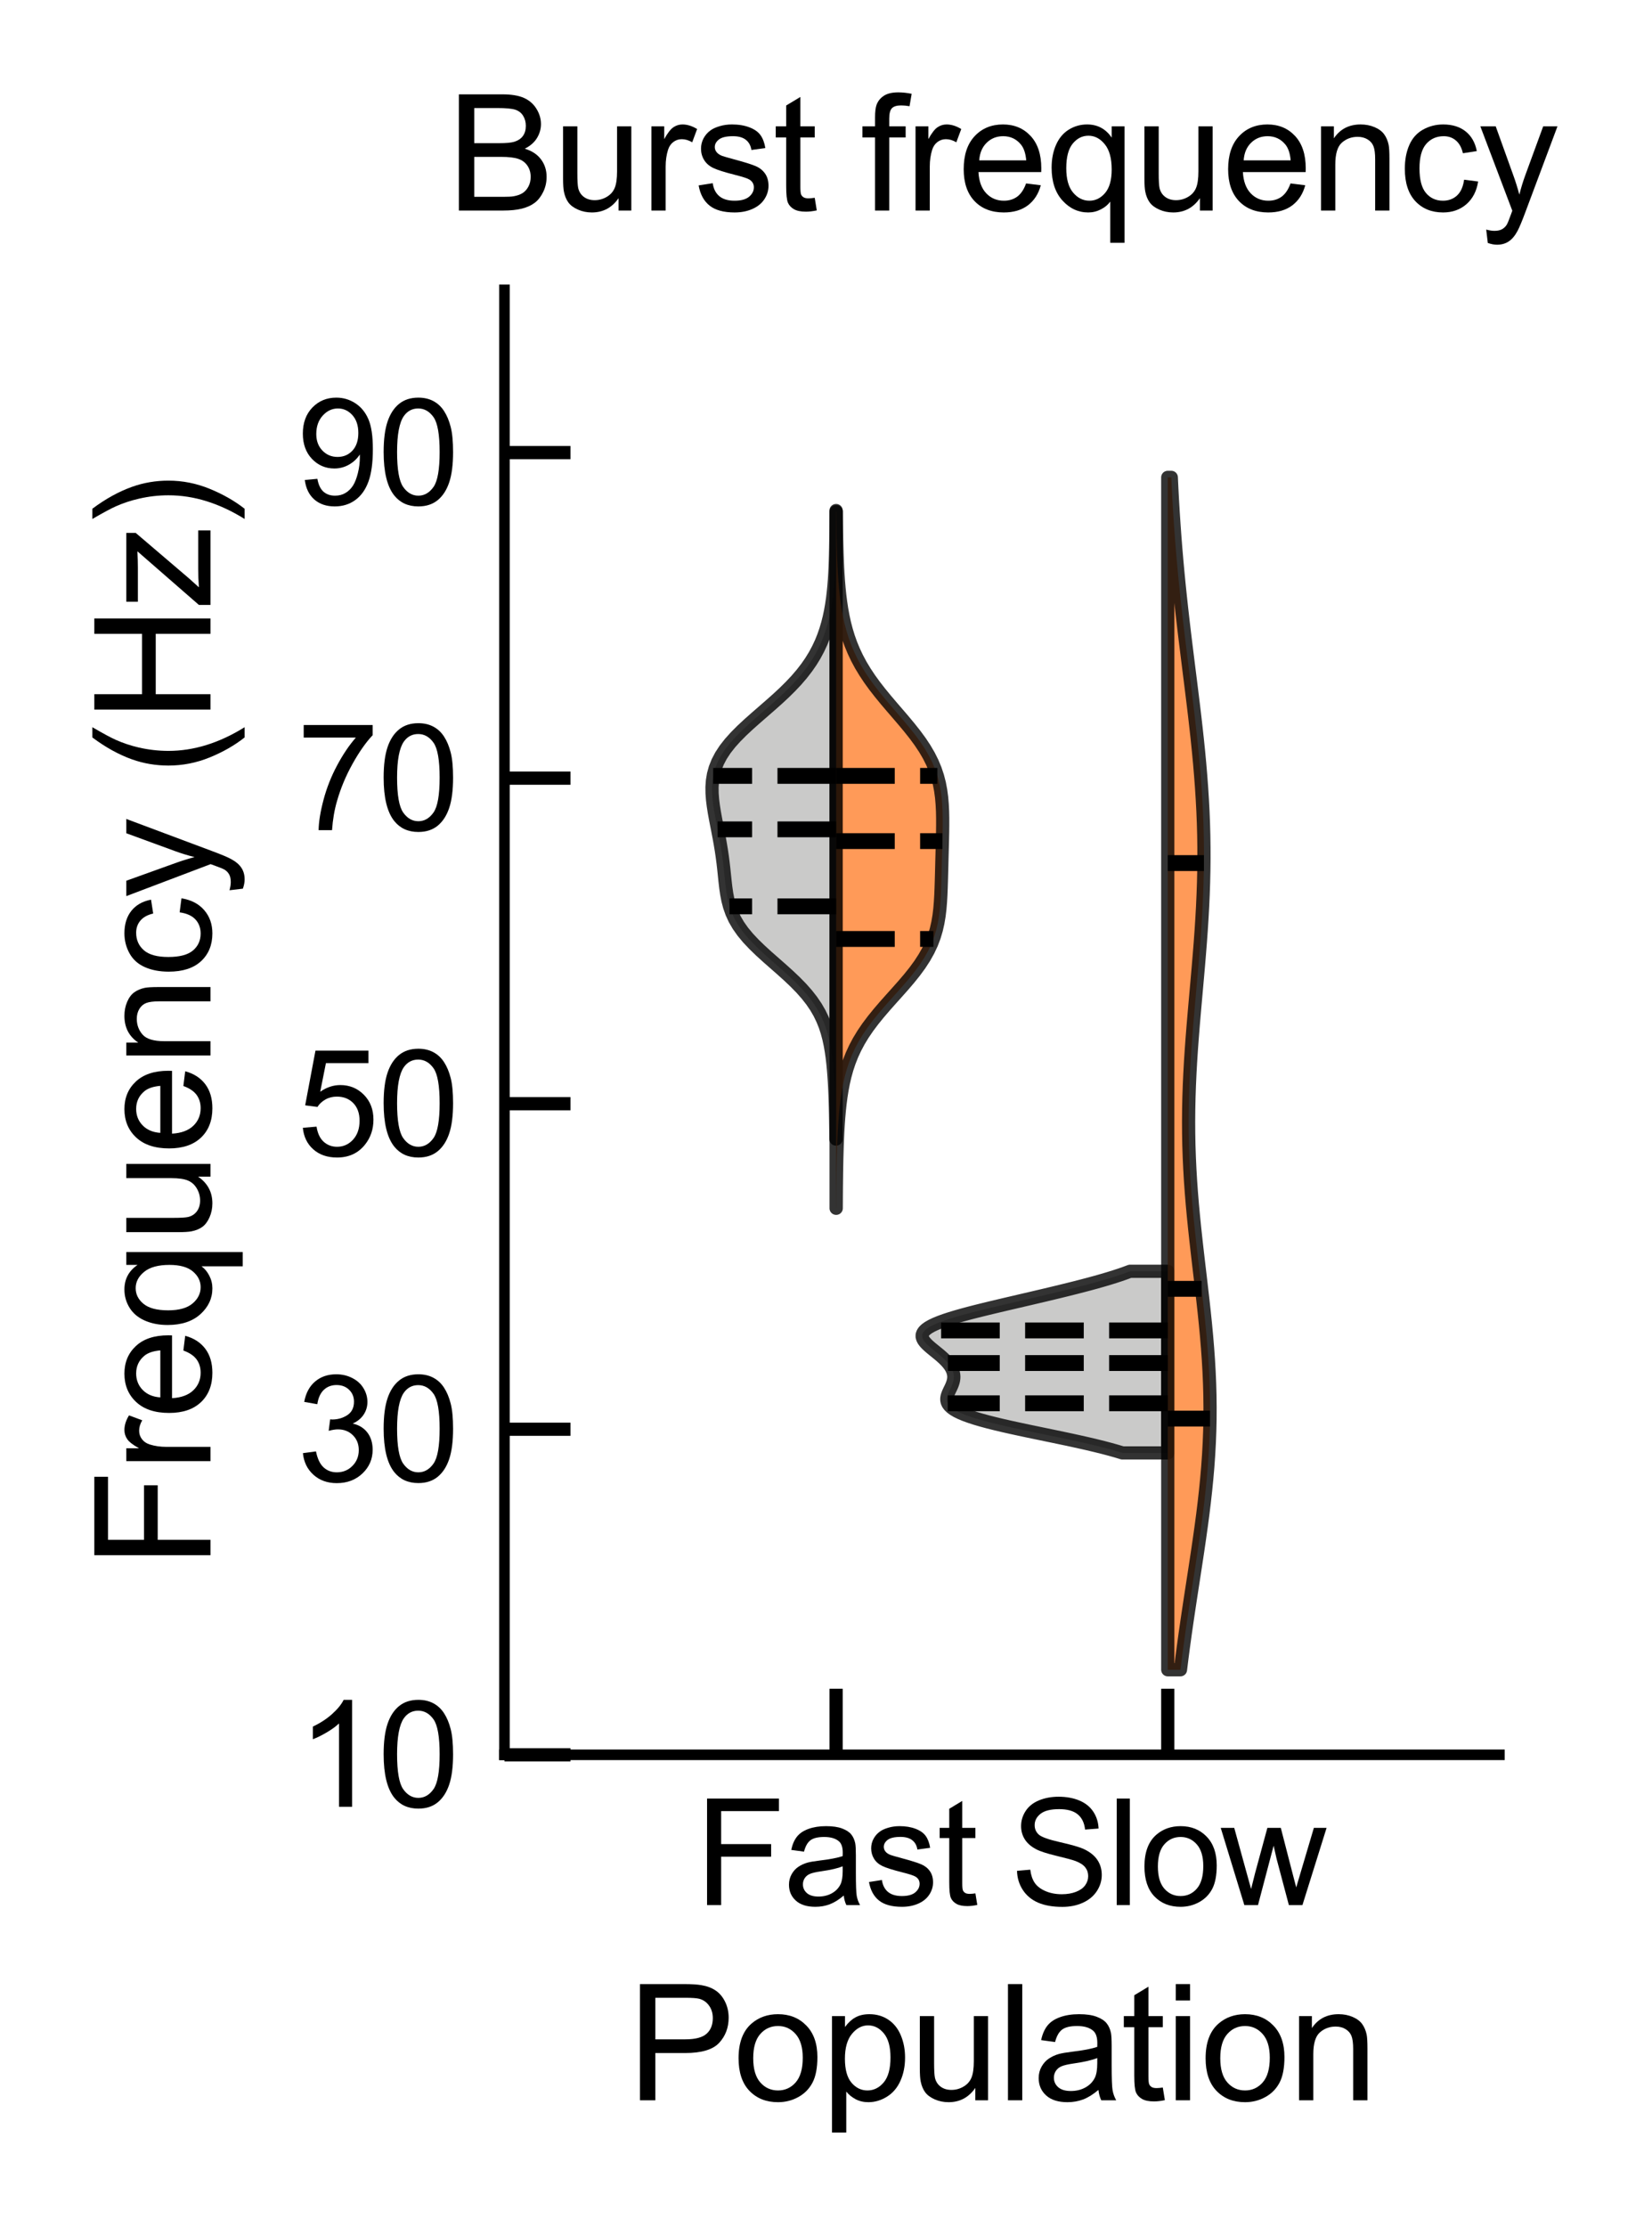 <?xml version="1.0" encoding="utf-8" standalone="no"?>
<!DOCTYPE svg PUBLIC "-//W3C//DTD SVG 1.1//EN"
  "http://www.w3.org/Graphics/SVG/1.1/DTD/svg11.dtd">
<svg xmlns:xlink="http://www.w3.org/1999/xlink" width="125.078pt" height="168.55pt" viewBox="0 0 125.078 168.55" xmlns="http://www.w3.org/2000/svg" version="1.1">
 <defs>
  <style type="text/css">*{stroke-linejoin: round; stroke-linecap: butt}</style>
 </defs>
 <g id="figure_1">
  <g id="patch_1">
   <path d="M -0 168.55 
L 125.078 168.55 
L 125.078 0 
L -0 0 
z
" style="fill: #ffffff"/>
  </g>
  <g id="axes_1">
   <g id="patch_2">
    <path d="M 38.195 132.816 
L 113.525 132.816 
L 113.525 21.936 
L 38.195 21.936 
z
" style="fill: #ffffff"/>
   </g>
   <g id="PolyCollection_1">
    <defs>
     <path id="m5d0da9de87" d="M 63.305 -82.34 
L 63.29 -82.34 
L 63.286 -82.815 
L 63.28 -83.291 
L 63.273 -83.767 
L 63.264 -84.242 
L 63.253 -84.718 
L 63.239 -85.194 
L 63.222 -85.669 
L 63.202 -86.145 
L 63.177 -86.621 
L 63.146 -87.096 
L 63.109 -87.572 
L 63.064 -88.048 
L 63.009 -88.523 
L 62.942 -88.999 
L 62.859 -89.475 
L 62.757 -89.95 
L 62.631 -90.426 
L 62.476 -90.902 
L 62.286 -91.377 
L 62.057 -91.853 
L 61.783 -92.329 
L 61.46 -92.805 
L 61.088 -93.28 
L 60.667 -93.756 
L 60.202 -94.232 
L 59.7 -94.707 
L 59.172 -95.183 
L 58.63 -95.659 
L 58.09 -96.134 
L 57.568 -96.61 
L 57.077 -97.086 
L 56.63 -97.561 
L 56.236 -98.037 
L 55.901 -98.513 
L 55.625 -98.988 
L 55.407 -99.464 
L 55.239 -99.94 
L 55.114 -100.415 
L 55.022 -100.891 
L 54.953 -101.367 
L 54.898 -101.842 
L 54.848 -102.318 
L 54.799 -102.794 
L 54.744 -103.27 
L 54.682 -103.745 
L 54.611 -104.221 
L 54.532 -104.697 
L 54.446 -105.172 
L 54.355 -105.648 
L 54.262 -106.124 
L 54.17 -106.599 
L 54.084 -107.075 
L 54.009 -107.551 
L 53.95 -108.026 
L 53.914 -108.502 
L 53.908 -108.978 
L 53.941 -109.453 
L 54.019 -109.929 
L 54.15 -110.405 
L 54.339 -110.88 
L 54.589 -111.356 
L 54.901 -111.832 
L 55.274 -112.308 
L 55.701 -112.783 
L 56.175 -113.259 
L 56.686 -113.735 
L 57.222 -114.21 
L 57.769 -114.686 
L 58.316 -115.162 
L 58.851 -115.637 
L 59.364 -116.113 
L 59.847 -116.589 
L 60.294 -117.064 
L 60.703 -117.54 
L 61.072 -118.016 
L 61.401 -118.491 
L 61.692 -118.967 
L 61.947 -119.443 
L 62.169 -119.918 
L 62.36 -120.394 
L 62.525 -120.87 
L 62.665 -121.345 
L 62.785 -121.821 
L 62.885 -122.297 
L 62.968 -122.773 
L 63.038 -123.248 
L 63.094 -123.724 
L 63.141 -124.2 
L 63.178 -124.675 
L 63.207 -125.151 
L 63.23 -125.627 
L 63.248 -126.102 
L 63.262 -126.578 
L 63.273 -127.054 
L 63.281 -127.529 
L 63.287 -128.005 
L 63.292 -128.481 
L 63.295 -128.956 
L 63.298 -129.432 
L 63.3 -129.908 
L 63.305 -129.908 
L 63.305 -129.908 
L 63.305 -129.432 
L 63.305 -128.956 
L 63.305 -128.481 
L 63.305 -128.005 
L 63.305 -127.529 
L 63.305 -127.054 
L 63.305 -126.578 
L 63.305 -126.102 
L 63.305 -125.627 
L 63.305 -125.151 
L 63.305 -124.675 
L 63.305 -124.2 
L 63.305 -123.724 
L 63.305 -123.248 
L 63.305 -122.773 
L 63.305 -122.297 
L 63.305 -121.821 
L 63.305 -121.345 
L 63.305 -120.87 
L 63.305 -120.394 
L 63.305 -119.918 
L 63.305 -119.443 
L 63.305 -118.967 
L 63.305 -118.491 
L 63.305 -118.016 
L 63.305 -117.54 
L 63.305 -117.064 
L 63.305 -116.589 
L 63.305 -116.113 
L 63.305 -115.637 
L 63.305 -115.162 
L 63.305 -114.686 
L 63.305 -114.21 
L 63.305 -113.735 
L 63.305 -113.259 
L 63.305 -112.783 
L 63.305 -112.308 
L 63.305 -111.832 
L 63.305 -111.356 
L 63.305 -110.88 
L 63.305 -110.405 
L 63.305 -109.929 
L 63.305 -109.453 
L 63.305 -108.978 
L 63.305 -108.502 
L 63.305 -108.026 
L 63.305 -107.551 
L 63.305 -107.075 
L 63.305 -106.599 
L 63.305 -106.124 
L 63.305 -105.648 
L 63.305 -105.172 
L 63.305 -104.697 
L 63.305 -104.221 
L 63.305 -103.745 
L 63.305 -103.27 
L 63.305 -102.794 
L 63.305 -102.318 
L 63.305 -101.842 
L 63.305 -101.367 
L 63.305 -100.891 
L 63.305 -100.415 
L 63.305 -99.94 
L 63.305 -99.464 
L 63.305 -98.988 
L 63.305 -98.513 
L 63.305 -98.037 
L 63.305 -97.561 
L 63.305 -97.086 
L 63.305 -96.61 
L 63.305 -96.134 
L 63.305 -95.659 
L 63.305 -95.183 
L 63.305 -94.707 
L 63.305 -94.232 
L 63.305 -93.756 
L 63.305 -93.28 
L 63.305 -92.805 
L 63.305 -92.329 
L 63.305 -91.853 
L 63.305 -91.377 
L 63.305 -90.902 
L 63.305 -90.426 
L 63.305 -89.95 
L 63.305 -89.475 
L 63.305 -88.999 
L 63.305 -88.523 
L 63.305 -88.048 
L 63.305 -87.572 
L 63.305 -87.096 
L 63.305 -86.621 
L 63.305 -86.145 
L 63.305 -85.669 
L 63.305 -85.194 
L 63.305 -84.718 
L 63.305 -84.242 
L 63.305 -83.767 
L 63.305 -83.291 
L 63.305 -82.815 
L 63.305 -82.34 
z
" style="stroke: #000000; stroke-opacity: 0.8"/>
    </defs>
    <g clip-path="url(#pf6388f49ac)">
     <use xlink:href="#m5d0da9de87" x="0" y="168.55" style="fill: #bdbdbb; fill-opacity: 0.8; stroke: #000000; stroke-opacity: 0.8"/>
    </g>
   </g>
   <g id="PolyCollection_2">
    <defs>
     <path id="mf5bfa22e4b" d="M 63.305 -77.099 
L 63.313 -77.099 
L 63.316 -77.626 
L 63.319 -78.153 
L 63.323 -78.68 
L 63.329 -79.207 
L 63.335 -79.735 
L 63.344 -80.262 
L 63.354 -80.789 
L 63.368 -81.316 
L 63.384 -81.843 
L 63.404 -82.37 
L 63.429 -82.898 
L 63.46 -83.425 
L 63.498 -83.952 
L 63.544 -84.479 
L 63.6 -85.006 
L 63.668 -85.533 
L 63.751 -86.061 
L 63.852 -86.588 
L 63.973 -87.115 
L 64.119 -87.642 
L 64.294 -88.169 
L 64.501 -88.696 
L 64.744 -89.224 
L 65.025 -89.751 
L 65.345 -90.278 
L 65.704 -90.805 
L 66.1 -91.332 
L 66.527 -91.859 
L 66.979 -92.387 
L 67.447 -92.914 
L 67.92 -93.441 
L 68.388 -93.968 
L 68.838 -94.495 
L 69.26 -95.022 
L 69.646 -95.55 
L 69.988 -96.077 
L 70.284 -96.604 
L 70.532 -97.131 
L 70.733 -97.658 
L 70.89 -98.185 
L 71.01 -98.713 
L 71.099 -99.24 
L 71.162 -99.767 
L 71.205 -100.294 
L 71.236 -100.821 
L 71.257 -101.348 
L 71.274 -101.876 
L 71.288 -102.403 
L 71.302 -102.93 
L 71.315 -103.457 
L 71.329 -103.984 
L 71.343 -104.511 
L 71.357 -105.039 
L 71.368 -105.566 
L 71.374 -106.093 
L 71.374 -106.62 
L 71.363 -107.147 
L 71.337 -107.674 
L 71.292 -108.202 
L 71.221 -108.729 
L 71.121 -109.256 
L 70.984 -109.783 
L 70.808 -110.31 
L 70.589 -110.837 
L 70.324 -111.365 
L 70.015 -111.892 
L 69.665 -112.419 
L 69.277 -112.946 
L 68.86 -113.473 
L 68.421 -114 
L 67.969 -114.528 
L 67.515 -115.055 
L 67.067 -115.582 
L 66.635 -116.109 
L 66.224 -116.636 
L 65.842 -117.163 
L 65.491 -117.691 
L 65.173 -118.218 
L 64.89 -118.745 
L 64.641 -119.272 
L 64.423 -119.799 
L 64.235 -120.326 
L 64.075 -120.854 
L 63.938 -121.381 
L 63.823 -121.908 
L 63.727 -122.435 
L 63.647 -122.962 
L 63.58 -123.489 
L 63.526 -124.017 
L 63.481 -124.544 
L 63.445 -125.071 
L 63.415 -125.598 
L 63.392 -126.125 
L 63.373 -126.652 
L 63.358 -127.18 
L 63.346 -127.707 
L 63.336 -128.234 
L 63.329 -128.761 
L 63.323 -129.288 
L 63.319 -129.815 
L 63.305 -129.815 
L 63.305 -129.815 
L 63.305 -129.288 
L 63.305 -128.761 
L 63.305 -128.234 
L 63.305 -127.707 
L 63.305 -127.18 
L 63.305 -126.652 
L 63.305 -126.125 
L 63.305 -125.598 
L 63.305 -125.071 
L 63.305 -124.544 
L 63.305 -124.017 
L 63.305 -123.489 
L 63.305 -122.962 
L 63.305 -122.435 
L 63.305 -121.908 
L 63.305 -121.381 
L 63.305 -120.854 
L 63.305 -120.326 
L 63.305 -119.799 
L 63.305 -119.272 
L 63.305 -118.745 
L 63.305 -118.218 
L 63.305 -117.691 
L 63.305 -117.163 
L 63.305 -116.636 
L 63.305 -116.109 
L 63.305 -115.582 
L 63.305 -115.055 
L 63.305 -114.528 
L 63.305 -114 
L 63.305 -113.473 
L 63.305 -112.946 
L 63.305 -112.419 
L 63.305 -111.892 
L 63.305 -111.365 
L 63.305 -110.837 
L 63.305 -110.31 
L 63.305 -109.783 
L 63.305 -109.256 
L 63.305 -108.729 
L 63.305 -108.202 
L 63.305 -107.674 
L 63.305 -107.147 
L 63.305 -106.62 
L 63.305 -106.093 
L 63.305 -105.566 
L 63.305 -105.039 
L 63.305 -104.511 
L 63.305 -103.984 
L 63.305 -103.457 
L 63.305 -102.93 
L 63.305 -102.403 
L 63.305 -101.876 
L 63.305 -101.348 
L 63.305 -100.821 
L 63.305 -100.294 
L 63.305 -99.767 
L 63.305 -99.24 
L 63.305 -98.713 
L 63.305 -98.185 
L 63.305 -97.658 
L 63.305 -97.131 
L 63.305 -96.604 
L 63.305 -96.077 
L 63.305 -95.55 
L 63.305 -95.022 
L 63.305 -94.495 
L 63.305 -93.968 
L 63.305 -93.441 
L 63.305 -92.914 
L 63.305 -92.387 
L 63.305 -91.859 
L 63.305 -91.332 
L 63.305 -90.805 
L 63.305 -90.278 
L 63.305 -89.751 
L 63.305 -89.224 
L 63.305 -88.696 
L 63.305 -88.169 
L 63.305 -87.642 
L 63.305 -87.115 
L 63.305 -86.588 
L 63.305 -86.061 
L 63.305 -85.533 
L 63.305 -85.006 
L 63.305 -84.479 
L 63.305 -83.952 
L 63.305 -83.425 
L 63.305 -82.898 
L 63.305 -82.37 
L 63.305 -81.843 
L 63.305 -81.316 
L 63.305 -80.789 
L 63.305 -80.262 
L 63.305 -79.735 
L 63.305 -79.207 
L 63.305 -78.68 
L 63.305 -78.153 
L 63.305 -77.626 
L 63.305 -77.099 
z
" style="stroke: #000000; stroke-opacity: 0.8"/>
    </defs>
    <g clip-path="url(#pf6388f49ac)">
     <use xlink:href="#mf5bfa22e4b" x="0" y="168.55" style="fill: #ff812f; fill-opacity: 0.8; stroke: #000000; stroke-opacity: 0.8"/>
    </g>
   </g>
   <g id="PolyCollection_3">
    <defs>
     <path id="m86f88f362c" d="M 88.415 -58.583 
L 84.981 -58.583 
L 84.526 -58.721 
L 84.037 -58.858 
L 83.515 -58.996 
L 82.961 -59.133 
L 82.38 -59.271 
L 81.773 -59.408 
L 81.145 -59.546 
L 80.5 -59.683 
L 79.843 -59.821 
L 79.18 -59.958 
L 78.516 -60.096 
L 77.857 -60.233 
L 77.208 -60.371 
L 76.577 -60.508 
L 75.968 -60.645 
L 75.387 -60.783 
L 74.84 -60.92 
L 74.329 -61.058 
L 73.86 -61.195 
L 73.436 -61.333 
L 73.058 -61.47 
L 72.728 -61.608 
L 72.446 -61.745 
L 72.213 -61.883 
L 72.026 -62.02 
L 71.883 -62.158 
L 71.782 -62.295 
L 71.718 -62.433 
L 71.688 -62.57 
L 71.686 -62.708 
L 71.708 -62.845 
L 71.749 -62.982 
L 71.803 -63.12 
L 71.865 -63.257 
L 71.931 -63.395 
L 71.998 -63.532 
L 72.06 -63.67 
L 72.114 -63.807 
L 72.159 -63.945 
L 72.192 -64.082 
L 72.212 -64.22 
L 72.217 -64.357 
L 72.207 -64.495 
L 72.181 -64.632 
L 72.14 -64.77 
L 72.083 -64.907 
L 72.011 -65.044 
L 71.924 -65.182 
L 71.823 -65.319 
L 71.707 -65.457 
L 71.579 -65.594 
L 71.439 -65.732 
L 71.287 -65.869 
L 71.128 -66.007 
L 70.961 -66.144 
L 70.791 -66.282 
L 70.621 -66.419 
L 70.455 -66.557 
L 70.298 -66.694 
L 70.154 -66.832 
L 70.029 -66.969 
L 69.928 -67.106 
L 69.857 -67.244 
L 69.82 -67.381 
L 69.823 -67.519 
L 69.87 -67.656 
L 69.962 -67.794 
L 70.103 -67.931 
L 70.294 -68.069 
L 70.534 -68.206 
L 70.823 -68.344 
L 71.158 -68.481 
L 71.537 -68.619 
L 71.957 -68.756 
L 72.412 -68.894 
L 72.898 -69.031 
L 73.412 -69.169 
L 73.947 -69.306 
L 74.501 -69.443 
L 75.069 -69.581 
L 75.647 -69.718 
L 76.232 -69.856 
L 76.82 -69.993 
L 77.41 -70.131 
L 78 -70.268 
L 78.586 -70.406 
L 79.169 -70.543 
L 79.745 -70.681 
L 80.313 -70.818 
L 80.872 -70.956 
L 81.421 -71.093 
L 81.956 -71.231 
L 82.477 -71.368 
L 82.981 -71.505 
L 83.466 -71.643 
L 83.931 -71.78 
L 84.375 -71.918 
L 84.794 -72.055 
L 85.189 -72.193 
L 85.558 -72.33 
L 88.415 -72.33 
L 88.415 -72.33 
L 88.415 -72.193 
L 88.415 -72.055 
L 88.415 -71.918 
L 88.415 -71.78 
L 88.415 -71.643 
L 88.415 -71.505 
L 88.415 -71.368 
L 88.415 -71.231 
L 88.415 -71.093 
L 88.415 -70.956 
L 88.415 -70.818 
L 88.415 -70.681 
L 88.415 -70.543 
L 88.415 -70.406 
L 88.415 -70.268 
L 88.415 -70.131 
L 88.415 -69.993 
L 88.415 -69.856 
L 88.415 -69.718 
L 88.415 -69.581 
L 88.415 -69.443 
L 88.415 -69.306 
L 88.415 -69.169 
L 88.415 -69.031 
L 88.415 -68.894 
L 88.415 -68.756 
L 88.415 -68.619 
L 88.415 -68.481 
L 88.415 -68.344 
L 88.415 -68.206 
L 88.415 -68.069 
L 88.415 -67.931 
L 88.415 -67.794 
L 88.415 -67.656 
L 88.415 -67.519 
L 88.415 -67.381 
L 88.415 -67.244 
L 88.415 -67.106 
L 88.415 -66.969 
L 88.415 -66.832 
L 88.415 -66.694 
L 88.415 -66.557 
L 88.415 -66.419 
L 88.415 -66.282 
L 88.415 -66.144 
L 88.415 -66.007 
L 88.415 -65.869 
L 88.415 -65.732 
L 88.415 -65.594 
L 88.415 -65.457 
L 88.415 -65.319 
L 88.415 -65.182 
L 88.415 -65.044 
L 88.415 -64.907 
L 88.415 -64.77 
L 88.415 -64.632 
L 88.415 -64.495 
L 88.415 -64.357 
L 88.415 -64.22 
L 88.415 -64.082 
L 88.415 -63.945 
L 88.415 -63.807 
L 88.415 -63.67 
L 88.415 -63.532 
L 88.415 -63.395 
L 88.415 -63.257 
L 88.415 -63.12 
L 88.415 -62.982 
L 88.415 -62.845 
L 88.415 -62.708 
L 88.415 -62.57 
L 88.415 -62.433 
L 88.415 -62.295 
L 88.415 -62.158 
L 88.415 -62.02 
L 88.415 -61.883 
L 88.415 -61.745 
L 88.415 -61.608 
L 88.415 -61.47 
L 88.415 -61.333 
L 88.415 -61.195 
L 88.415 -61.058 
L 88.415 -60.92 
L 88.415 -60.783 
L 88.415 -60.645 
L 88.415 -60.508 
L 88.415 -60.371 
L 88.415 -60.233 
L 88.415 -60.096 
L 88.415 -59.958 
L 88.415 -59.821 
L 88.415 -59.683 
L 88.415 -59.546 
L 88.415 -59.408 
L 88.415 -59.271 
L 88.415 -59.133 
L 88.415 -58.996 
L 88.415 -58.858 
L 88.415 -58.721 
L 88.415 -58.583 
z
" style="stroke: #000000; stroke-opacity: 0.8"/>
    </defs>
    <g clip-path="url(#pf6388f49ac)">
     <use xlink:href="#m86f88f362c" x="0" y="168.55" style="fill: #bdbdbb; fill-opacity: 0.8; stroke: #000000; stroke-opacity: 0.8"/>
    </g>
   </g>
   <g id="PolyCollection_4">
    <defs>
     <path id="m360e03ef6f" d="M 88.415 -42.172 
L 89.377 -42.172 
L 89.489 -43.075 
L 89.608 -43.977 
L 89.732 -44.88 
L 89.862 -45.782 
L 89.996 -46.685 
L 90.132 -47.587 
L 90.271 -48.489 
L 90.41 -49.392 
L 90.548 -50.294 
L 90.684 -51.197 
L 90.816 -52.099 
L 90.943 -53.002 
L 91.063 -53.904 
L 91.174 -54.807 
L 91.275 -55.709 
L 91.365 -56.612 
L 91.443 -57.514 
L 91.507 -58.417 
L 91.557 -59.319 
L 91.592 -60.221 
L 91.613 -61.124 
L 91.617 -62.026 
L 91.607 -62.929 
L 91.582 -63.831 
L 91.543 -64.734 
L 91.491 -65.636 
L 91.426 -66.539 
L 91.351 -67.441 
L 91.266 -68.344 
L 91.173 -69.246 
L 91.074 -70.149 
L 90.97 -71.051 
L 90.865 -71.953 
L 90.758 -72.856 
L 90.653 -73.758 
L 90.551 -74.661 
L 90.453 -75.563 
L 90.362 -76.466 
L 90.278 -77.368 
L 90.204 -78.271 
L 90.139 -79.173 
L 90.086 -80.076 
L 90.044 -80.978 
L 90.014 -81.88 
L 89.997 -82.783 
L 89.992 -83.685 
L 90 -84.588 
L 90.019 -85.49 
L 90.05 -86.393 
L 90.091 -87.295 
L 90.141 -88.198 
L 90.2 -89.1 
L 90.266 -90.003 
L 90.338 -90.905 
L 90.414 -91.808 
L 90.493 -92.71 
L 90.573 -93.612 
L 90.653 -94.515 
L 90.732 -95.417 
L 90.807 -96.32 
L 90.879 -97.222 
L 90.944 -98.125 
L 91.002 -99.027 
L 91.052 -99.93 
L 91.093 -100.832 
L 91.124 -101.735 
L 91.145 -102.637 
L 91.155 -103.54 
L 91.153 -104.442 
L 91.14 -105.344 
L 91.115 -106.247 
L 91.079 -107.149 
L 91.031 -108.052 
L 90.974 -108.954 
L 90.906 -109.857 
L 90.83 -110.759 
L 90.745 -111.662 
L 90.653 -112.564 
L 90.554 -113.467 
L 90.451 -114.369 
L 90.343 -115.271 
L 90.232 -116.174 
L 90.12 -117.076 
L 90.006 -117.979 
L 89.894 -118.881 
L 89.782 -119.784 
L 89.672 -120.686 
L 89.566 -121.589 
L 89.463 -122.491 
L 89.365 -123.394 
L 89.271 -124.296 
L 89.183 -125.199 
L 89.1 -126.101 
L 89.023 -127.003 
L 88.952 -127.906 
L 88.887 -128.808 
L 88.827 -129.711 
L 88.773 -130.613 
L 88.725 -131.516 
L 88.682 -132.418 
L 88.415 -132.418 
L 88.415 -132.418 
L 88.415 -131.516 
L 88.415 -130.613 
L 88.415 -129.711 
L 88.415 -128.808 
L 88.415 -127.906 
L 88.415 -127.003 
L 88.415 -126.101 
L 88.415 -125.199 
L 88.415 -124.296 
L 88.415 -123.394 
L 88.415 -122.491 
L 88.415 -121.589 
L 88.415 -120.686 
L 88.415 -119.784 
L 88.415 -118.881 
L 88.415 -117.979 
L 88.415 -117.076 
L 88.415 -116.174 
L 88.415 -115.271 
L 88.415 -114.369 
L 88.415 -113.467 
L 88.415 -112.564 
L 88.415 -111.662 
L 88.415 -110.759 
L 88.415 -109.857 
L 88.415 -108.954 
L 88.415 -108.052 
L 88.415 -107.149 
L 88.415 -106.247 
L 88.415 -105.344 
L 88.415 -104.442 
L 88.415 -103.54 
L 88.415 -102.637 
L 88.415 -101.735 
L 88.415 -100.832 
L 88.415 -99.93 
L 88.415 -99.027 
L 88.415 -98.125 
L 88.415 -97.222 
L 88.415 -96.32 
L 88.415 -95.417 
L 88.415 -94.515 
L 88.415 -93.612 
L 88.415 -92.71 
L 88.415 -91.808 
L 88.415 -90.905 
L 88.415 -90.003 
L 88.415 -89.1 
L 88.415 -88.198 
L 88.415 -87.295 
L 88.415 -86.393 
L 88.415 -85.49 
L 88.415 -84.588 
L 88.415 -83.685 
L 88.415 -82.783 
L 88.415 -81.88 
L 88.415 -80.978 
L 88.415 -80.076 
L 88.415 -79.173 
L 88.415 -78.271 
L 88.415 -77.368 
L 88.415 -76.466 
L 88.415 -75.563 
L 88.415 -74.661 
L 88.415 -73.758 
L 88.415 -72.856 
L 88.415 -71.953 
L 88.415 -71.051 
L 88.415 -70.149 
L 88.415 -69.246 
L 88.415 -68.344 
L 88.415 -67.441 
L 88.415 -66.539 
L 88.415 -65.636 
L 88.415 -64.734 
L 88.415 -63.831 
L 88.415 -62.929 
L 88.415 -62.026 
L 88.415 -61.124 
L 88.415 -60.221 
L 88.415 -59.319 
L 88.415 -58.417 
L 88.415 -57.514 
L 88.415 -56.612 
L 88.415 -55.709 
L 88.415 -54.807 
L 88.415 -53.904 
L 88.415 -53.002 
L 88.415 -52.099 
L 88.415 -51.197 
L 88.415 -50.294 
L 88.415 -49.392 
L 88.415 -48.489 
L 88.415 -47.587 
L 88.415 -46.685 
L 88.415 -45.782 
L 88.415 -44.88 
L 88.415 -43.977 
L 88.415 -43.075 
L 88.415 -42.172 
z
" style="stroke: #000000; stroke-opacity: 0.8"/>
    </defs>
    <g clip-path="url(#pf6388f49ac)">
     <use xlink:href="#m360e03ef6f" x="0" y="168.55" style="fill: #ff812f; fill-opacity: 0.8; stroke: #000000; stroke-opacity: 0.8"/>
    </g>
   </g>
   <g id="matplotlib.axis_1">
    <g id="xtick_1">
     <g id="line2d_1">
      <defs>
       <path id="m86e79c35ae" d="M 0 0 
L 0 -5 
" style="stroke: #000000"/>
      </defs>
      <g>
       <use xlink:href="#m86e79c35ae" x="63.305" y="132.816" style="stroke: #000000"/>
      </g>
     </g>
     <g id="text_1">
      <!-- Fast -->
      <g transform="translate(52.61 144.189) scale(0.11 -0.11)">
       <defs>
        <path id="ArialMT-46" d="M 525 0 
L 525 4581 
L 3616 4581 
L 3616 4041 
L 1131 4041 
L 1131 2622 
L 3281 2622 
L 3281 2081 
L 1131 2081 
L 1131 0 
L 525 0 
z
" transform="scale(0.016)"/>
        <path id="ArialMT-61" d="M 2588 409 
Q 2275 144 1986 34 
Q 1697 -75 1366 -75 
Q 819 -75 525 192 
Q 231 459 231 875 
Q 231 1119 342 1320 
Q 453 1522 633 1644 
Q 813 1766 1038 1828 
Q 1203 1872 1538 1913 
Q 2219 1994 2541 2106 
Q 2544 2222 2544 2253 
Q 2544 2597 2384 2738 
Q 2169 2928 1744 2928 
Q 1347 2928 1158 2789 
Q 969 2650 878 2297 
L 328 2372 
Q 403 2725 575 2942 
Q 747 3159 1072 3276 
Q 1397 3394 1825 3394 
Q 2250 3394 2515 3294 
Q 2781 3194 2906 3042 
Q 3031 2891 3081 2659 
Q 3109 2516 3109 2141 
L 3109 1391 
Q 3109 606 3145 398 
Q 3181 191 3288 0 
L 2700 0 
Q 2613 175 2588 409 
z
M 2541 1666 
Q 2234 1541 1622 1453 
Q 1275 1403 1131 1340 
Q 988 1278 909 1158 
Q 831 1038 831 891 
Q 831 666 1001 516 
Q 1172 366 1500 366 
Q 1825 366 2078 508 
Q 2331 650 2450 897 
Q 2541 1088 2541 1459 
L 2541 1666 
z
" transform="scale(0.016)"/>
        <path id="ArialMT-73" d="M 197 991 
L 753 1078 
Q 800 744 1014 566 
Q 1228 388 1613 388 
Q 2000 388 2187 545 
Q 2375 703 2375 916 
Q 2375 1106 2209 1216 
Q 2094 1291 1634 1406 
Q 1016 1563 777 1677 
Q 538 1791 414 1992 
Q 291 2194 291 2438 
Q 291 2659 392 2848 
Q 494 3038 669 3163 
Q 800 3259 1026 3326 
Q 1253 3394 1513 3394 
Q 1903 3394 2198 3281 
Q 2494 3169 2634 2976 
Q 2775 2784 2828 2463 
L 2278 2388 
Q 2241 2644 2061 2787 
Q 1881 2931 1553 2931 
Q 1166 2931 1000 2803 
Q 834 2675 834 2503 
Q 834 2394 903 2306 
Q 972 2216 1119 2156 
Q 1203 2125 1616 2013 
Q 2213 1853 2448 1751 
Q 2684 1650 2818 1456 
Q 2953 1263 2953 975 
Q 2953 694 2789 445 
Q 2625 197 2315 61 
Q 2006 -75 1616 -75 
Q 969 -75 630 194 
Q 291 463 197 991 
z
" transform="scale(0.016)"/>
        <path id="ArialMT-74" d="M 1650 503 
L 1731 6 
Q 1494 -44 1306 -44 
Q 1000 -44 831 53 
Q 663 150 594 308 
Q 525 466 525 972 
L 525 2881 
L 113 2881 
L 113 3319 
L 525 3319 
L 525 4141 
L 1084 4478 
L 1084 3319 
L 1650 3319 
L 1650 2881 
L 1084 2881 
L 1084 941 
Q 1084 700 1114 631 
Q 1144 563 1211 522 
Q 1278 481 1403 481 
Q 1497 481 1650 503 
z
" transform="scale(0.016)"/>
       </defs>
       <use xlink:href="#ArialMT-46"/>
       <use xlink:href="#ArialMT-61" x="61.084"/>
       <use xlink:href="#ArialMT-73" x="116.699"/>
       <use xlink:href="#ArialMT-74" x="166.699"/>
      </g>
     </g>
    </g>
    <g id="xtick_2">
     <g id="line2d_2">
      <g>
       <use xlink:href="#m86e79c35ae" x="88.415" y="132.816" style="stroke: #000000"/>
      </g>
     </g>
     <g id="text_2">
      <!-- Slow -->
      <g transform="translate(76.494 144.189) scale(0.11 -0.11)">
       <defs>
        <path id="ArialMT-53" d="M 288 1472 
L 859 1522 
Q 900 1178 1048 958 
Q 1197 738 1509 602 
Q 1822 466 2213 466 
Q 2559 466 2825 569 
Q 3091 672 3220 851 
Q 3350 1031 3350 1244 
Q 3350 1459 3225 1620 
Q 3100 1781 2813 1891 
Q 2628 1963 1997 2114 
Q 1366 2266 1113 2400 
Q 784 2572 623 2826 
Q 463 3081 463 3397 
Q 463 3744 659 4045 
Q 856 4347 1234 4503 
Q 1613 4659 2075 4659 
Q 2584 4659 2973 4495 
Q 3363 4331 3572 4012 
Q 3781 3694 3797 3291 
L 3216 3247 
Q 3169 3681 2898 3903 
Q 2628 4125 2100 4125 
Q 1550 4125 1298 3923 
Q 1047 3722 1047 3438 
Q 1047 3191 1225 3031 
Q 1400 2872 2139 2705 
Q 2878 2538 3153 2413 
Q 3553 2228 3743 1945 
Q 3934 1663 3934 1294 
Q 3934 928 3725 604 
Q 3516 281 3123 101 
Q 2731 -78 2241 -78 
Q 1619 -78 1198 103 
Q 778 284 539 648 
Q 300 1013 288 1472 
z
" transform="scale(0.016)"/>
        <path id="ArialMT-6c" d="M 409 0 
L 409 4581 
L 972 4581 
L 972 0 
L 409 0 
z
" transform="scale(0.016)"/>
        <path id="ArialMT-6f" d="M 213 1659 
Q 213 2581 725 3025 
Q 1153 3394 1769 3394 
Q 2453 3394 2887 2945 
Q 3322 2497 3322 1706 
Q 3322 1066 3130 698 
Q 2938 331 2570 128 
Q 2203 -75 1769 -75 
Q 1072 -75 642 372 
Q 213 819 213 1659 
z
M 791 1659 
Q 791 1022 1069 705 
Q 1347 388 1769 388 
Q 2188 388 2466 706 
Q 2744 1025 2744 1678 
Q 2744 2294 2464 2611 
Q 2184 2928 1769 2928 
Q 1347 2928 1069 2612 
Q 791 2297 791 1659 
z
" transform="scale(0.016)"/>
        <path id="ArialMT-77" d="M 1034 0 
L 19 3319 
L 600 3319 
L 1128 1403 
L 1325 691 
Q 1338 744 1497 1375 
L 2025 3319 
L 2603 3319 
L 3100 1394 
L 3266 759 
L 3456 1400 
L 4025 3319 
L 4572 3319 
L 3534 0 
L 2950 0 
L 2422 1988 
L 2294 2553 
L 1622 0 
L 1034 0 
z
" transform="scale(0.016)"/>
       </defs>
       <use xlink:href="#ArialMT-53"/>
       <use xlink:href="#ArialMT-6c" x="66.699"/>
       <use xlink:href="#ArialMT-6f" x="88.916"/>
       <use xlink:href="#ArialMT-77" x="144.531"/>
      </g>
     </g>
    </g>
    <g id="text_3">
     <!-- Population -->
     <g transform="translate(47.506 158.965) scale(0.12 -0.12)">
      <defs>
       <path id="ArialMT-50" d="M 494 0 
L 494 4581 
L 2222 4581 
Q 2678 4581 2919 4538 
Q 3256 4481 3484 4323 
Q 3713 4166 3852 3881 
Q 3991 3597 3991 3256 
Q 3991 2672 3619 2267 
Q 3247 1863 2275 1863 
L 1100 1863 
L 1100 0 
L 494 0 
z
M 1100 2403 
L 2284 2403 
Q 2872 2403 3119 2622 
Q 3366 2841 3366 3238 
Q 3366 3525 3220 3729 
Q 3075 3934 2838 4000 
Q 2684 4041 2272 4041 
L 1100 4041 
L 1100 2403 
z
" transform="scale(0.016)"/>
       <path id="ArialMT-70" d="M 422 -1272 
L 422 3319 
L 934 3319 
L 934 2888 
Q 1116 3141 1344 3267 
Q 1572 3394 1897 3394 
Q 2322 3394 2647 3175 
Q 2972 2956 3137 2557 
Q 3303 2159 3303 1684 
Q 3303 1175 3120 767 
Q 2938 359 2589 142 
Q 2241 -75 1856 -75 
Q 1575 -75 1351 44 
Q 1128 163 984 344 
L 984 -1272 
L 422 -1272 
z
M 931 1641 
Q 931 1000 1190 694 
Q 1450 388 1819 388 
Q 2194 388 2461 705 
Q 2728 1022 2728 1688 
Q 2728 2322 2467 2637 
Q 2206 2953 1844 2953 
Q 1484 2953 1207 2617 
Q 931 2281 931 1641 
z
" transform="scale(0.016)"/>
       <path id="ArialMT-75" d="M 2597 0 
L 2597 488 
Q 2209 -75 1544 -75 
Q 1250 -75 995 37 
Q 741 150 617 320 
Q 494 491 444 738 
Q 409 903 409 1263 
L 409 3319 
L 972 3319 
L 972 1478 
Q 972 1038 1006 884 
Q 1059 663 1231 536 
Q 1403 409 1656 409 
Q 1909 409 2131 539 
Q 2353 669 2445 892 
Q 2538 1116 2538 1541 
L 2538 3319 
L 3100 3319 
L 3100 0 
L 2597 0 
z
" transform="scale(0.016)"/>
       <path id="ArialMT-69" d="M 425 3934 
L 425 4581 
L 988 4581 
L 988 3934 
L 425 3934 
z
M 425 0 
L 425 3319 
L 988 3319 
L 988 0 
L 425 0 
z
" transform="scale(0.016)"/>
       <path id="ArialMT-6e" d="M 422 0 
L 422 3319 
L 928 3319 
L 928 2847 
Q 1294 3394 1984 3394 
Q 2284 3394 2536 3286 
Q 2788 3178 2913 3003 
Q 3038 2828 3088 2588 
Q 3119 2431 3119 2041 
L 3119 0 
L 2556 0 
L 2556 2019 
Q 2556 2363 2490 2533 
Q 2425 2703 2258 2804 
Q 2091 2906 1866 2906 
Q 1506 2906 1245 2678 
Q 984 2450 984 1813 
L 984 0 
L 422 0 
z
" transform="scale(0.016)"/>
      </defs>
      <use xlink:href="#ArialMT-50"/>
      <use xlink:href="#ArialMT-6f" x="66.699"/>
      <use xlink:href="#ArialMT-70" x="122.314"/>
      <use xlink:href="#ArialMT-75" x="177.93"/>
      <use xlink:href="#ArialMT-6c" x="233.545"/>
      <use xlink:href="#ArialMT-61" x="255.762"/>
      <use xlink:href="#ArialMT-74" x="311.377"/>
      <use xlink:href="#ArialMT-69" x="339.16"/>
      <use xlink:href="#ArialMT-6f" x="361.377"/>
      <use xlink:href="#ArialMT-6e" x="416.992"/>
     </g>
    </g>
   </g>
   <g id="matplotlib.axis_2">
    <g id="ytick_1">
     <g id="line2d_3">
      <defs>
       <path id="mcb35fbc388" d="M 0 0 
L 5 0 
" style="stroke: #000000"/>
      </defs>
      <g>
       <use xlink:href="#mcb35fbc388" x="38.195" y="132.816" style="stroke: #000000"/>
      </g>
     </g>
     <g id="text_4">
      <!-- 10 -->
      <g transform="translate(22.461 136.752) scale(0.11 -0.11)">
       <defs>
        <path id="ArialMT-31" d="M 2384 0 
L 1822 0 
L 1822 3584 
Q 1619 3391 1289 3197 
Q 959 3003 697 2906 
L 697 3450 
Q 1169 3672 1522 3987 
Q 1875 4303 2022 4600 
L 2384 4600 
L 2384 0 
z
" transform="scale(0.016)"/>
        <path id="ArialMT-30" d="M 266 2259 
Q 266 3072 433 3567 
Q 600 4063 929 4331 
Q 1259 4600 1759 4600 
Q 2128 4600 2406 4451 
Q 2684 4303 2865 4023 
Q 3047 3744 3150 3342 
Q 3253 2941 3253 2259 
Q 3253 1453 3087 958 
Q 2922 463 2592 192 
Q 2263 -78 1759 -78 
Q 1097 -78 719 397 
Q 266 969 266 2259 
z
M 844 2259 
Q 844 1131 1108 757 
Q 1372 384 1759 384 
Q 2147 384 2411 759 
Q 2675 1134 2675 2259 
Q 2675 3391 2411 3762 
Q 2147 4134 1753 4134 
Q 1366 4134 1134 3806 
Q 844 3388 844 2259 
z
" transform="scale(0.016)"/>
       </defs>
       <use xlink:href="#ArialMT-31"/>
       <use xlink:href="#ArialMT-30" x="55.615"/>
      </g>
     </g>
    </g>
    <g id="ytick_2">
     <g id="line2d_4">
      <g>
       <use xlink:href="#mcb35fbc388" x="38.195" y="108.176" style="stroke: #000000"/>
      </g>
     </g>
     <g id="text_5">
      <!-- 30 -->
      <g transform="translate(22.461 112.112) scale(0.11 -0.11)">
       <defs>
        <path id="ArialMT-33" d="M 269 1209 
L 831 1284 
Q 928 806 1161 595 
Q 1394 384 1728 384 
Q 2125 384 2398 659 
Q 2672 934 2672 1341 
Q 2672 1728 2419 1979 
Q 2166 2231 1775 2231 
Q 1616 2231 1378 2169 
L 1441 2663 
Q 1497 2656 1531 2656 
Q 1891 2656 2178 2843 
Q 2466 3031 2466 3422 
Q 2466 3731 2256 3934 
Q 2047 4138 1716 4138 
Q 1388 4138 1169 3931 
Q 950 3725 888 3313 
L 325 3413 
Q 428 3978 793 4289 
Q 1159 4600 1703 4600 
Q 2078 4600 2393 4439 
Q 2709 4278 2876 4000 
Q 3044 3722 3044 3409 
Q 3044 3113 2884 2869 
Q 2725 2625 2413 2481 
Q 2819 2388 3044 2092 
Q 3269 1797 3269 1353 
Q 3269 753 2831 336 
Q 2394 -81 1725 -81 
Q 1122 -81 723 278 
Q 325 638 269 1209 
z
" transform="scale(0.016)"/>
       </defs>
       <use xlink:href="#ArialMT-33"/>
       <use xlink:href="#ArialMT-30" x="55.615"/>
      </g>
     </g>
    </g>
    <g id="ytick_3">
     <g id="line2d_5">
      <g>
       <use xlink:href="#mcb35fbc388" x="38.195" y="83.536" style="stroke: #000000"/>
      </g>
     </g>
     <g id="text_6">
      <!-- 50 -->
      <g transform="translate(22.461 87.472) scale(0.11 -0.11)">
       <defs>
        <path id="ArialMT-35" d="M 266 1200 
L 856 1250 
Q 922 819 1161 601 
Q 1400 384 1738 384 
Q 2144 384 2425 690 
Q 2706 997 2706 1503 
Q 2706 1984 2436 2262 
Q 2166 2541 1728 2541 
Q 1456 2541 1237 2417 
Q 1019 2294 894 2097 
L 366 2166 
L 809 4519 
L 3088 4519 
L 3088 3981 
L 1259 3981 
L 1013 2750 
Q 1425 3038 1878 3038 
Q 2478 3038 2890 2622 
Q 3303 2206 3303 1553 
Q 3303 931 2941 478 
Q 2500 -78 1738 -78 
Q 1113 -78 717 272 
Q 322 622 266 1200 
z
" transform="scale(0.016)"/>
       </defs>
       <use xlink:href="#ArialMT-35"/>
       <use xlink:href="#ArialMT-30" x="55.615"/>
      </g>
     </g>
    </g>
    <g id="ytick_4">
     <g id="line2d_6">
      <g>
       <use xlink:href="#mcb35fbc388" x="38.195" y="58.896" style="stroke: #000000"/>
      </g>
     </g>
     <g id="text_7">
      <!-- 70 -->
      <g transform="translate(22.461 62.832) scale(0.11 -0.11)">
       <defs>
        <path id="ArialMT-37" d="M 303 3981 
L 303 4522 
L 3269 4522 
L 3269 4084 
Q 2831 3619 2401 2847 
Q 1972 2075 1738 1259 
Q 1569 684 1522 0 
L 944 0 
Q 953 541 1156 1306 
Q 1359 2072 1739 2783 
Q 2119 3494 2547 3981 
L 303 3981 
z
" transform="scale(0.016)"/>
       </defs>
       <use xlink:href="#ArialMT-37"/>
       <use xlink:href="#ArialMT-30" x="55.615"/>
      </g>
     </g>
    </g>
    <g id="ytick_5">
     <g id="line2d_7">
      <g>
       <use xlink:href="#mcb35fbc388" x="38.195" y="34.256" style="stroke: #000000"/>
      </g>
     </g>
     <g id="text_8">
      <!-- 90 -->
      <g transform="translate(22.461 38.192) scale(0.11 -0.11)">
       <defs>
        <path id="ArialMT-39" d="M 350 1059 
L 891 1109 
Q 959 728 1153 556 
Q 1347 384 1650 384 
Q 1909 384 2104 503 
Q 2300 622 2425 820 
Q 2550 1019 2634 1356 
Q 2719 1694 2719 2044 
Q 2719 2081 2716 2156 
Q 2547 1888 2255 1720 
Q 1963 1553 1622 1553 
Q 1053 1553 659 1965 
Q 266 2378 266 3053 
Q 266 3750 677 4175 
Q 1088 4600 1706 4600 
Q 2153 4600 2523 4359 
Q 2894 4119 3086 3673 
Q 3278 3228 3278 2384 
Q 3278 1506 3087 986 
Q 2897 466 2520 194 
Q 2144 -78 1638 -78 
Q 1100 -78 759 220 
Q 419 519 350 1059 
z
M 2653 3081 
Q 2653 3566 2395 3850 
Q 2138 4134 1775 4134 
Q 1400 4134 1122 3828 
Q 844 3522 844 3034 
Q 844 2597 1108 2323 
Q 1372 2050 1759 2050 
Q 2150 2050 2401 2323 
Q 2653 2597 2653 3081 
z
" transform="scale(0.016)"/>
       </defs>
       <use xlink:href="#ArialMT-39"/>
       <use xlink:href="#ArialMT-30" x="55.615"/>
      </g>
     </g>
    </g>
    <g id="text_9">
     <!-- Frequency (Hz) -->
     <g transform="translate(15.936 118.717) rotate(-90) scale(0.12 -0.12)">
      <defs>
       <path id="ArialMT-72" d="M 416 0 
L 416 3319 
L 922 3319 
L 922 2816 
Q 1116 3169 1280 3281 
Q 1444 3394 1641 3394 
Q 1925 3394 2219 3213 
L 2025 2691 
Q 1819 2813 1613 2813 
Q 1428 2813 1281 2702 
Q 1134 2591 1072 2394 
Q 978 2094 978 1738 
L 978 0 
L 416 0 
z
" transform="scale(0.016)"/>
       <path id="ArialMT-65" d="M 2694 1069 
L 3275 997 
Q 3138 488 2766 206 
Q 2394 -75 1816 -75 
Q 1088 -75 661 373 
Q 234 822 234 1631 
Q 234 2469 665 2931 
Q 1097 3394 1784 3394 
Q 2450 3394 2872 2941 
Q 3294 2488 3294 1666 
Q 3294 1616 3291 1516 
L 816 1516 
Q 847 969 1125 678 
Q 1403 388 1819 388 
Q 2128 388 2347 550 
Q 2566 713 2694 1069 
z
M 847 1978 
L 2700 1978 
Q 2663 2397 2488 2606 
Q 2219 2931 1791 2931 
Q 1403 2931 1139 2672 
Q 875 2413 847 1978 
z
" transform="scale(0.016)"/>
       <path id="ArialMT-71" d="M 2538 -1272 
L 2538 353 
Q 2406 169 2170 47 
Q 1934 -75 1669 -75 
Q 1078 -75 651 397 
Q 225 869 225 1691 
Q 225 2191 398 2587 
Q 572 2984 901 3189 
Q 1231 3394 1625 3394 
Q 2241 3394 2594 2875 
L 2594 3319 
L 3100 3319 
L 3100 -1272 
L 2538 -1272 
z
M 803 1669 
Q 803 1028 1072 708 
Q 1341 388 1716 388 
Q 2075 388 2334 692 
Q 2594 997 2594 1619 
Q 2594 2281 2320 2615 
Q 2047 2950 1678 2950 
Q 1313 2950 1058 2639 
Q 803 2328 803 1669 
z
" transform="scale(0.016)"/>
       <path id="ArialMT-63" d="M 2588 1216 
L 3141 1144 
Q 3050 572 2676 248 
Q 2303 -75 1759 -75 
Q 1078 -75 664 370 
Q 250 816 250 1647 
Q 250 2184 428 2587 
Q 606 2991 970 3192 
Q 1334 3394 1763 3394 
Q 2303 3394 2647 3120 
Q 2991 2847 3088 2344 
L 2541 2259 
Q 2463 2594 2264 2762 
Q 2066 2931 1784 2931 
Q 1359 2931 1093 2626 
Q 828 2322 828 1663 
Q 828 994 1084 691 
Q 1341 388 1753 388 
Q 2084 388 2306 591 
Q 2528 794 2588 1216 
z
" transform="scale(0.016)"/>
       <path id="ArialMT-79" d="M 397 -1278 
L 334 -750 
Q 519 -800 656 -800 
Q 844 -800 956 -737 
Q 1069 -675 1141 -563 
Q 1194 -478 1313 -144 
Q 1328 -97 1363 -6 
L 103 3319 
L 709 3319 
L 1400 1397 
Q 1534 1031 1641 628 
Q 1738 1016 1872 1384 
L 2581 3319 
L 3144 3319 
L 1881 -56 
Q 1678 -603 1566 -809 
Q 1416 -1088 1222 -1217 
Q 1028 -1347 759 -1347 
Q 597 -1347 397 -1278 
z
" transform="scale(0.016)"/>
       <path id="ArialMT-20" transform="scale(0.016)"/>
       <path id="ArialMT-28" d="M 1497 -1347 
Q 1031 -759 709 28 
Q 388 816 388 1659 
Q 388 2403 628 3084 
Q 909 3875 1497 4659 
L 1900 4659 
Q 1522 4009 1400 3731 
Q 1209 3300 1100 2831 
Q 966 2247 966 1656 
Q 966 153 1900 -1347 
L 1497 -1347 
z
" transform="scale(0.016)"/>
       <path id="ArialMT-48" d="M 513 0 
L 513 4581 
L 1119 4581 
L 1119 2700 
L 3500 2700 
L 3500 4581 
L 4106 4581 
L 4106 0 
L 3500 0 
L 3500 2159 
L 1119 2159 
L 1119 0 
L 513 0 
z
" transform="scale(0.016)"/>
       <path id="ArialMT-7a" d="M 125 0 
L 125 456 
L 2238 2881 
Q 1878 2863 1603 2863 
L 250 2863 
L 250 3319 
L 2963 3319 
L 2963 2947 
L 1166 841 
L 819 456 
Q 1197 484 1528 484 
L 3063 484 
L 3063 0 
L 125 0 
z
" transform="scale(0.016)"/>
       <path id="ArialMT-29" d="M 791 -1347 
L 388 -1347 
Q 1322 153 1322 1656 
Q 1322 2244 1188 2822 
Q 1081 3291 891 3722 
Q 769 4003 388 4659 
L 791 4659 
Q 1378 3875 1659 3084 
Q 1900 2403 1900 1659 
Q 1900 816 1576 28 
Q 1253 -759 791 -1347 
z
" transform="scale(0.016)"/>
      </defs>
      <use xlink:href="#ArialMT-46"/>
      <use xlink:href="#ArialMT-72" x="61.084"/>
      <use xlink:href="#ArialMT-65" x="94.385"/>
      <use xlink:href="#ArialMT-71" x="150"/>
      <use xlink:href="#ArialMT-75" x="205.615"/>
      <use xlink:href="#ArialMT-65" x="261.23"/>
      <use xlink:href="#ArialMT-6e" x="316.846"/>
      <use xlink:href="#ArialMT-63" x="372.461"/>
      <use xlink:href="#ArialMT-79" x="422.461"/>
      <use xlink:href="#ArialMT-20" x="472.461"/>
      <use xlink:href="#ArialMT-28" x="500.244"/>
      <use xlink:href="#ArialMT-48" x="533.545"/>
      <use xlink:href="#ArialMT-7a" x="605.762"/>
      <use xlink:href="#ArialMT-29" x="655.762"/>
     </g>
    </g>
   </g>
   <g id="line2d_8">
    <path d="M 63.305 68.599 
L 55.235 68.599 
" clip-path="url(#pf6388f49ac)" style="fill: none; stroke-dasharray: 4.44,1.92; stroke-dashoffset: 0; stroke: #000000; stroke-width: 1.2"/>
   </g>
   <g id="line2d_9">
    <path d="M 63.305 62.771 
L 54.33 62.771 
" clip-path="url(#pf6388f49ac)" style="fill: none; stroke-dasharray: 4.44,1.92; stroke-dashoffset: 0; stroke: #000000; stroke-width: 1.2"/>
   </g>
   <g id="line2d_10">
    <path d="M 63.305 58.723 
L 53.998 58.723 
" clip-path="url(#pf6388f49ac)" style="fill: none; stroke-dasharray: 4.44,1.92; stroke-dashoffset: 0; stroke: #000000; stroke-width: 1.2"/>
   </g>
   <g id="line2d_11">
    <path d="M 63.305 71.067 
L 70.671 71.067 
" clip-path="url(#pf6388f49ac)" style="fill: none; stroke-dasharray: 4.44,1.92; stroke-dashoffset: 0; stroke: #000000; stroke-width: 1.2"/>
   </g>
   <g id="line2d_12">
    <path d="M 63.305 63.661 
L 71.353 63.661 
" clip-path="url(#pf6388f49ac)" style="fill: none; stroke-dasharray: 4.44,1.92; stroke-dashoffset: 0; stroke: #000000; stroke-width: 1.2"/>
   </g>
   <g id="line2d_13">
    <path d="M 63.305 58.723 
L 70.971 58.723 
" clip-path="url(#pf6388f49ac)" style="fill: none; stroke-dasharray: 4.44,1.92; stroke-dashoffset: 0; stroke: #000000; stroke-width: 1.2"/>
   </g>
   <g id="line2d_14">
    <path d="M 88.415 106.21 
L 71.757 106.21 
" clip-path="url(#pf6388f49ac)" style="fill: none; stroke-dasharray: 4.44,1.92; stroke-dashoffset: 0; stroke: #000000; stroke-width: 1.2"/>
   </g>
   <g id="line2d_15">
    <path d="M 88.415 103.164 
L 71.769 103.164 
" clip-path="url(#pf6388f49ac)" style="fill: none; stroke-dasharray: 4.44,1.92; stroke-dashoffset: 0; stroke: #000000; stroke-width: 1.2"/>
   </g>
   <g id="line2d_16">
    <path d="M 88.415 100.695 
L 70.019 100.695 
" clip-path="url(#pf6388f49ac)" style="fill: none; stroke-dasharray: 4.44,1.92; stroke-dashoffset: 0; stroke: #000000; stroke-width: 1.2"/>
   </g>
   <g id="line2d_17">
    <path d="M 88.415 107.37 
L 91.613 107.37 
" clip-path="url(#pf6388f49ac)" style="fill: none; stroke-dasharray: 4.44,1.92; stroke-dashoffset: 0; stroke: #000000; stroke-width: 1.2"/>
   </g>
   <g id="line2d_18">
    <path d="M 88.415 97.548 
L 90.976 97.548 
" clip-path="url(#pf6388f49ac)" style="fill: none; stroke-dasharray: 4.44,1.92; stroke-dashoffset: 0; stroke: #000000; stroke-width: 1.2"/>
   </g>
   <g id="line2d_19">
    <path d="M 88.415 65.324 
L 91.153 65.324 
" clip-path="url(#pf6388f49ac)" style="fill: none; stroke-dasharray: 4.44,1.92; stroke-dashoffset: 0; stroke: #000000; stroke-width: 1.2"/>
   </g>
   <g id="patch_3">
    <path d="M 38.195 132.816 
L 38.195 21.936 
" style="fill: none; stroke: #000000; stroke-width: 0.8; stroke-linejoin: miter; stroke-linecap: square"/>
   </g>
   <g id="patch_4">
    <path d="M 38.195 132.816 
L 113.525 132.816 
" style="fill: none; stroke: #000000; stroke-width: 0.8; stroke-linejoin: miter; stroke-linecap: square"/>
   </g>
   <g id="text_10">
    <!-- Burst frequency -->
    <g transform="translate(33.843 15.936) scale(0.12 -0.12)">
     <defs>
      <path id="ArialMT-42" d="M 469 0 
L 469 4581 
L 2188 4581 
Q 2713 4581 3030 4442 
Q 3347 4303 3526 4014 
Q 3706 3725 3706 3409 
Q 3706 3116 3547 2856 
Q 3388 2597 3066 2438 
Q 3481 2316 3704 2022 
Q 3928 1728 3928 1328 
Q 3928 1006 3792 729 
Q 3656 453 3456 303 
Q 3256 153 2954 76 
Q 2653 0 2216 0 
L 469 0 
z
M 1075 2656 
L 2066 2656 
Q 2469 2656 2644 2709 
Q 2875 2778 2992 2937 
Q 3109 3097 3109 3338 
Q 3109 3566 3000 3739 
Q 2891 3913 2687 3977 
Q 2484 4041 1991 4041 
L 1075 4041 
L 1075 2656 
z
M 1075 541 
L 2216 541 
Q 2509 541 2628 563 
Q 2838 600 2978 687 
Q 3119 775 3209 942 
Q 3300 1109 3300 1328 
Q 3300 1584 3169 1773 
Q 3038 1963 2805 2039 
Q 2572 2116 2134 2116 
L 1075 2116 
L 1075 541 
z
" transform="scale(0.016)"/>
      <path id="ArialMT-66" d="M 556 0 
L 556 2881 
L 59 2881 
L 59 3319 
L 556 3319 
L 556 3672 
Q 556 4006 616 4169 
Q 697 4388 901 4523 
Q 1106 4659 1475 4659 
Q 1713 4659 2000 4603 
L 1916 4113 
Q 1741 4144 1584 4144 
Q 1328 4144 1222 4034 
Q 1116 3925 1116 3625 
L 1116 3319 
L 1763 3319 
L 1763 2881 
L 1116 2881 
L 1116 0 
L 556 0 
z
" transform="scale(0.016)"/>
     </defs>
     <use xlink:href="#ArialMT-42"/>
     <use xlink:href="#ArialMT-75" x="66.699"/>
     <use xlink:href="#ArialMT-72" x="122.314"/>
     <use xlink:href="#ArialMT-73" x="155.615"/>
     <use xlink:href="#ArialMT-74" x="205.615"/>
     <use xlink:href="#ArialMT-20" x="233.398"/>
     <use xlink:href="#ArialMT-66" x="261.182"/>
     <use xlink:href="#ArialMT-72" x="288.965"/>
     <use xlink:href="#ArialMT-65" x="322.266"/>
     <use xlink:href="#ArialMT-71" x="377.881"/>
     <use xlink:href="#ArialMT-75" x="433.496"/>
     <use xlink:href="#ArialMT-65" x="489.111"/>
     <use xlink:href="#ArialMT-6e" x="544.727"/>
     <use xlink:href="#ArialMT-63" x="600.342"/>
     <use xlink:href="#ArialMT-79" x="650.342"/>
    </g>
   </g>
  </g>
 </g>
 <defs>
  <clipPath id="pf6388f49ac">
   <rect x="38.195" y="21.936" width="75.33" height="110.88"/>
  </clipPath>
 </defs>
</svg>
